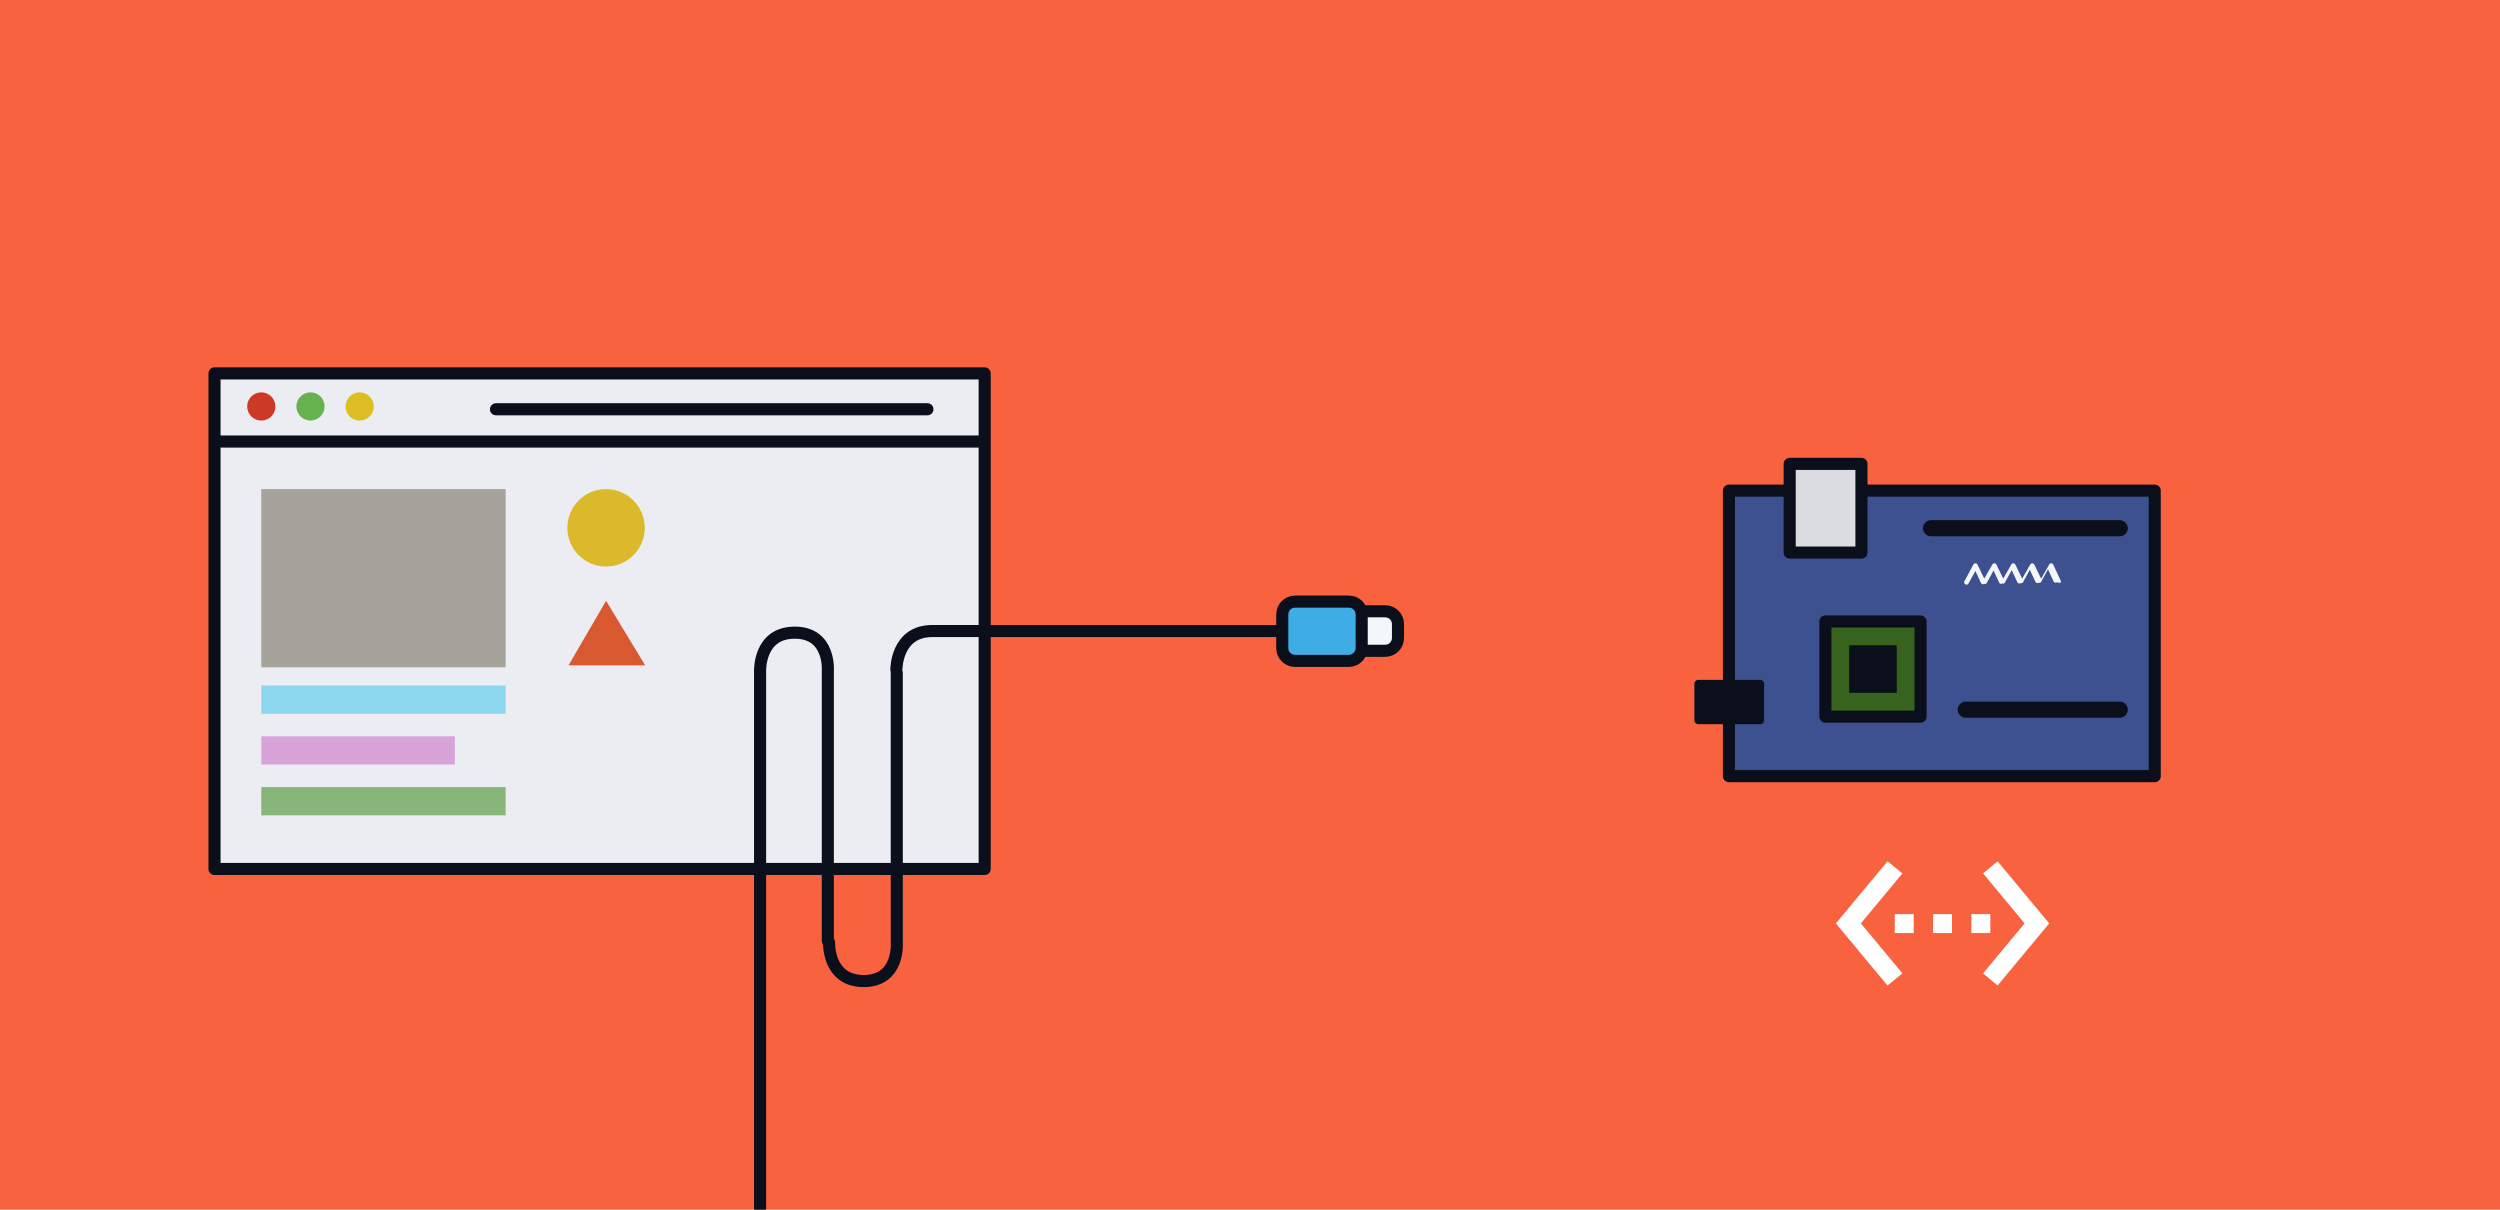 <svg xmlns="http://www.w3.org/2000/svg" viewBox="0 0 620 300"><style>.st0{fill:#f9623e}.st1,.st2,.st3{fill:#3d5191;stroke:#0b0f1c;stroke-width:3;stroke-linecap:round;stroke-linejoin:round;stroke-miterlimit:10}.st2,.st3{fill:#dadce0}.st3{fill:#38631e}.st4,.st5,.st6{fill:#0b0f1c}.st5,.st6{stroke:#0b0f1c;stroke-width:2;stroke-linecap:round;stroke-linejoin:round;stroke-miterlimit:10}.st6{stroke-width:4}.st7{fill:#f5f6f7}.st8,.st9{fill:#f2f7f9;stroke:#0b0f1c;stroke-width:3;stroke-linecap:round;stroke-linejoin:round;stroke-miterlimit:10}.st9{fill:#ebedf2}.st10{fill:#cc3925}.st11{fill:#65b24f}.st12{fill:#ddbe22}.st13{fill:#a5a39a}.st14{fill:#8cd7ed}.st15{fill:#d8a3d8}.st16{fill:#88b578}.st17,.st18{fill:none;stroke:#0b0f1c;stroke-width:3;stroke-linecap:round;stroke-linejoin:round;stroke-miterlimit:10}.st18{fill:#3eade5}.st19{fill:#dbb92a}.st20{fill:#d85830}.st21{fill:#fff}</style><path class="st0" d="M0 0h620v300H0z" id="Layer_1"/><g id="Layer_2"><path transform="rotate(90 481.596 157.078)" class="st1" d="M446.2 104.3H517v105.6h-70.8z"/><path transform="rotate(90 452.75 125.99)" class="st2" d="M441.8 117.1h22v17.8h-22z"/><path transform="rotate(90 464.486 165.912)" class="st3" d="M452.7 154.1h23.6v23.6h-23.6z"/><path transform="rotate(90 464.486 165.912)" class="st4" d="M458.6 160h11.8v11.8h-11.8z"/><path class="st5" d="M421.2 169.6h15.3v9h-15.3z"/><path class="st6" d="M525.7 131h-46.8 46.8zM525.7 176h-38.2 38.2z"/><g><path class="st7" d="M511.1 144.1l-1.9-4.1c-.1-.2-.3-.3-.5-.3s-.4.1-.5.3l-2 3.5-1.7-3.5c-.1-.2-.3-.3-.5-.3s-.4.1-.5.3l-2 3.5-1.7-3.5c-.1-.2-.3-.3-.5-.3s-.4.1-.5.3l-2 3.5-1.7-3.5c-.1-.2-.3-.3-.5-.3s-.4.1-.5.3l-2 3.5-1.7-3.5c-.1-.2-.3-.3-.5-.3s-.4.1-.5.3l-2.2 4.1c-.2.3-.1.6.2.8.3.2.6.1.8-.2l1.7-3.1 1.4 3c.1.2.3.3.5.3.1 0 .2 0 .2-.1.3.1.6 0 .7-.2l1.7-3.1 1.4 3c.1.2.3.3.5.3.1 0 .2 0 .2-.1.3.1.6 0 .7-.2l1.7-3.1 1.4 3c.1.2.3.3.5.3.1 0 .2 0 .2-.1.3.1.6 0 .7-.2l1.7-3.1 1.4 3c.1.2.3.3.5.3.1 0 .2 0 .2-.1.3.1.6 0 .7-.2l1.7-3.1 1.4 3c.1.2.3.3.5.3.1 0 .2 0 .2-.1 1.1.3 1.2 0 1.1-.3z"/></g></g><g id="Layer_3"><path class="st8" d="M343.5 161.4h-6.8c-1.8 0-3.2-1.4-3.2-3.2v-3.4c0-1.8 1.4-3.2 3.2-3.2h6.8c1.8 0 3.2 1.4 3.2 3.2v3.4c0 1.8-1.4 3.2-3.2 3.2z"/><path class="st9" d="M53.2 92.6h191v122.9h-191zM54 109.5h190"/><circle class="st10" cx="64.8" cy="100.8" r="3.5"/><circle class="st11" cx="77" cy="100.8" r="3.5"/><circle class="st12" cx="89.2" cy="100.8" r="3.5"/><path class="st13" d="M64.8 121.3h60.6v44.2H64.8z"/><path class="st14" d="M64.8 170h60.6v7H64.8z"/><path class="st15" d="M64.8 182.6h48v7h-48z"/><path class="st16" d="M64.8 195.2h60.6v7H64.8z"/><path class="st9" d="M123 101.5h107"/><path class="st17" d="M188.5 300V166.5 177zM188.5 166.5s-.4-9.6 8.6-9.6 8.2 9.6 8.2 9.6v66.8M222.3 166.1s-.1-9.6 8.9-9.6H318M222.4 166.9v66.8s.8 9.6-8.2 9.6-8.6-9.6-8.6-9.6"/><path class="st18" d="M334.5 163.9h-13.3c-1.8 0-3.2-1.4-3.2-3.2v-8.3c0-1.8 1.4-3.2 3.2-3.2h13.3c1.8 0 3.2 1.4 3.2 3.2v8.3c0 1.7-1.4 3.2-3.2 3.2z"/><circle class="st19" cx="150.3" cy="130.9" r="9.6"/><path class="st20" d="M141 165h19l-9.7-16z"/><path class="st21" d="M471.8 216.6l-3.7-3-12.8 15.4 12.8 15.4 3.7-3-10.3-12.4z"/><path class="st21" d="M469.9 226.7h4.7v4.7h-4.7zM488.9 226.7h4.7v4.7h-4.7zM479.4 226.7h4.7v4.7h-4.7z"/><path class="st21" d="M495.4 213.6l-3.6 3 10.3 12.4-10.3 12.4 3.6 3 12.8-15.4z"/></g></svg>